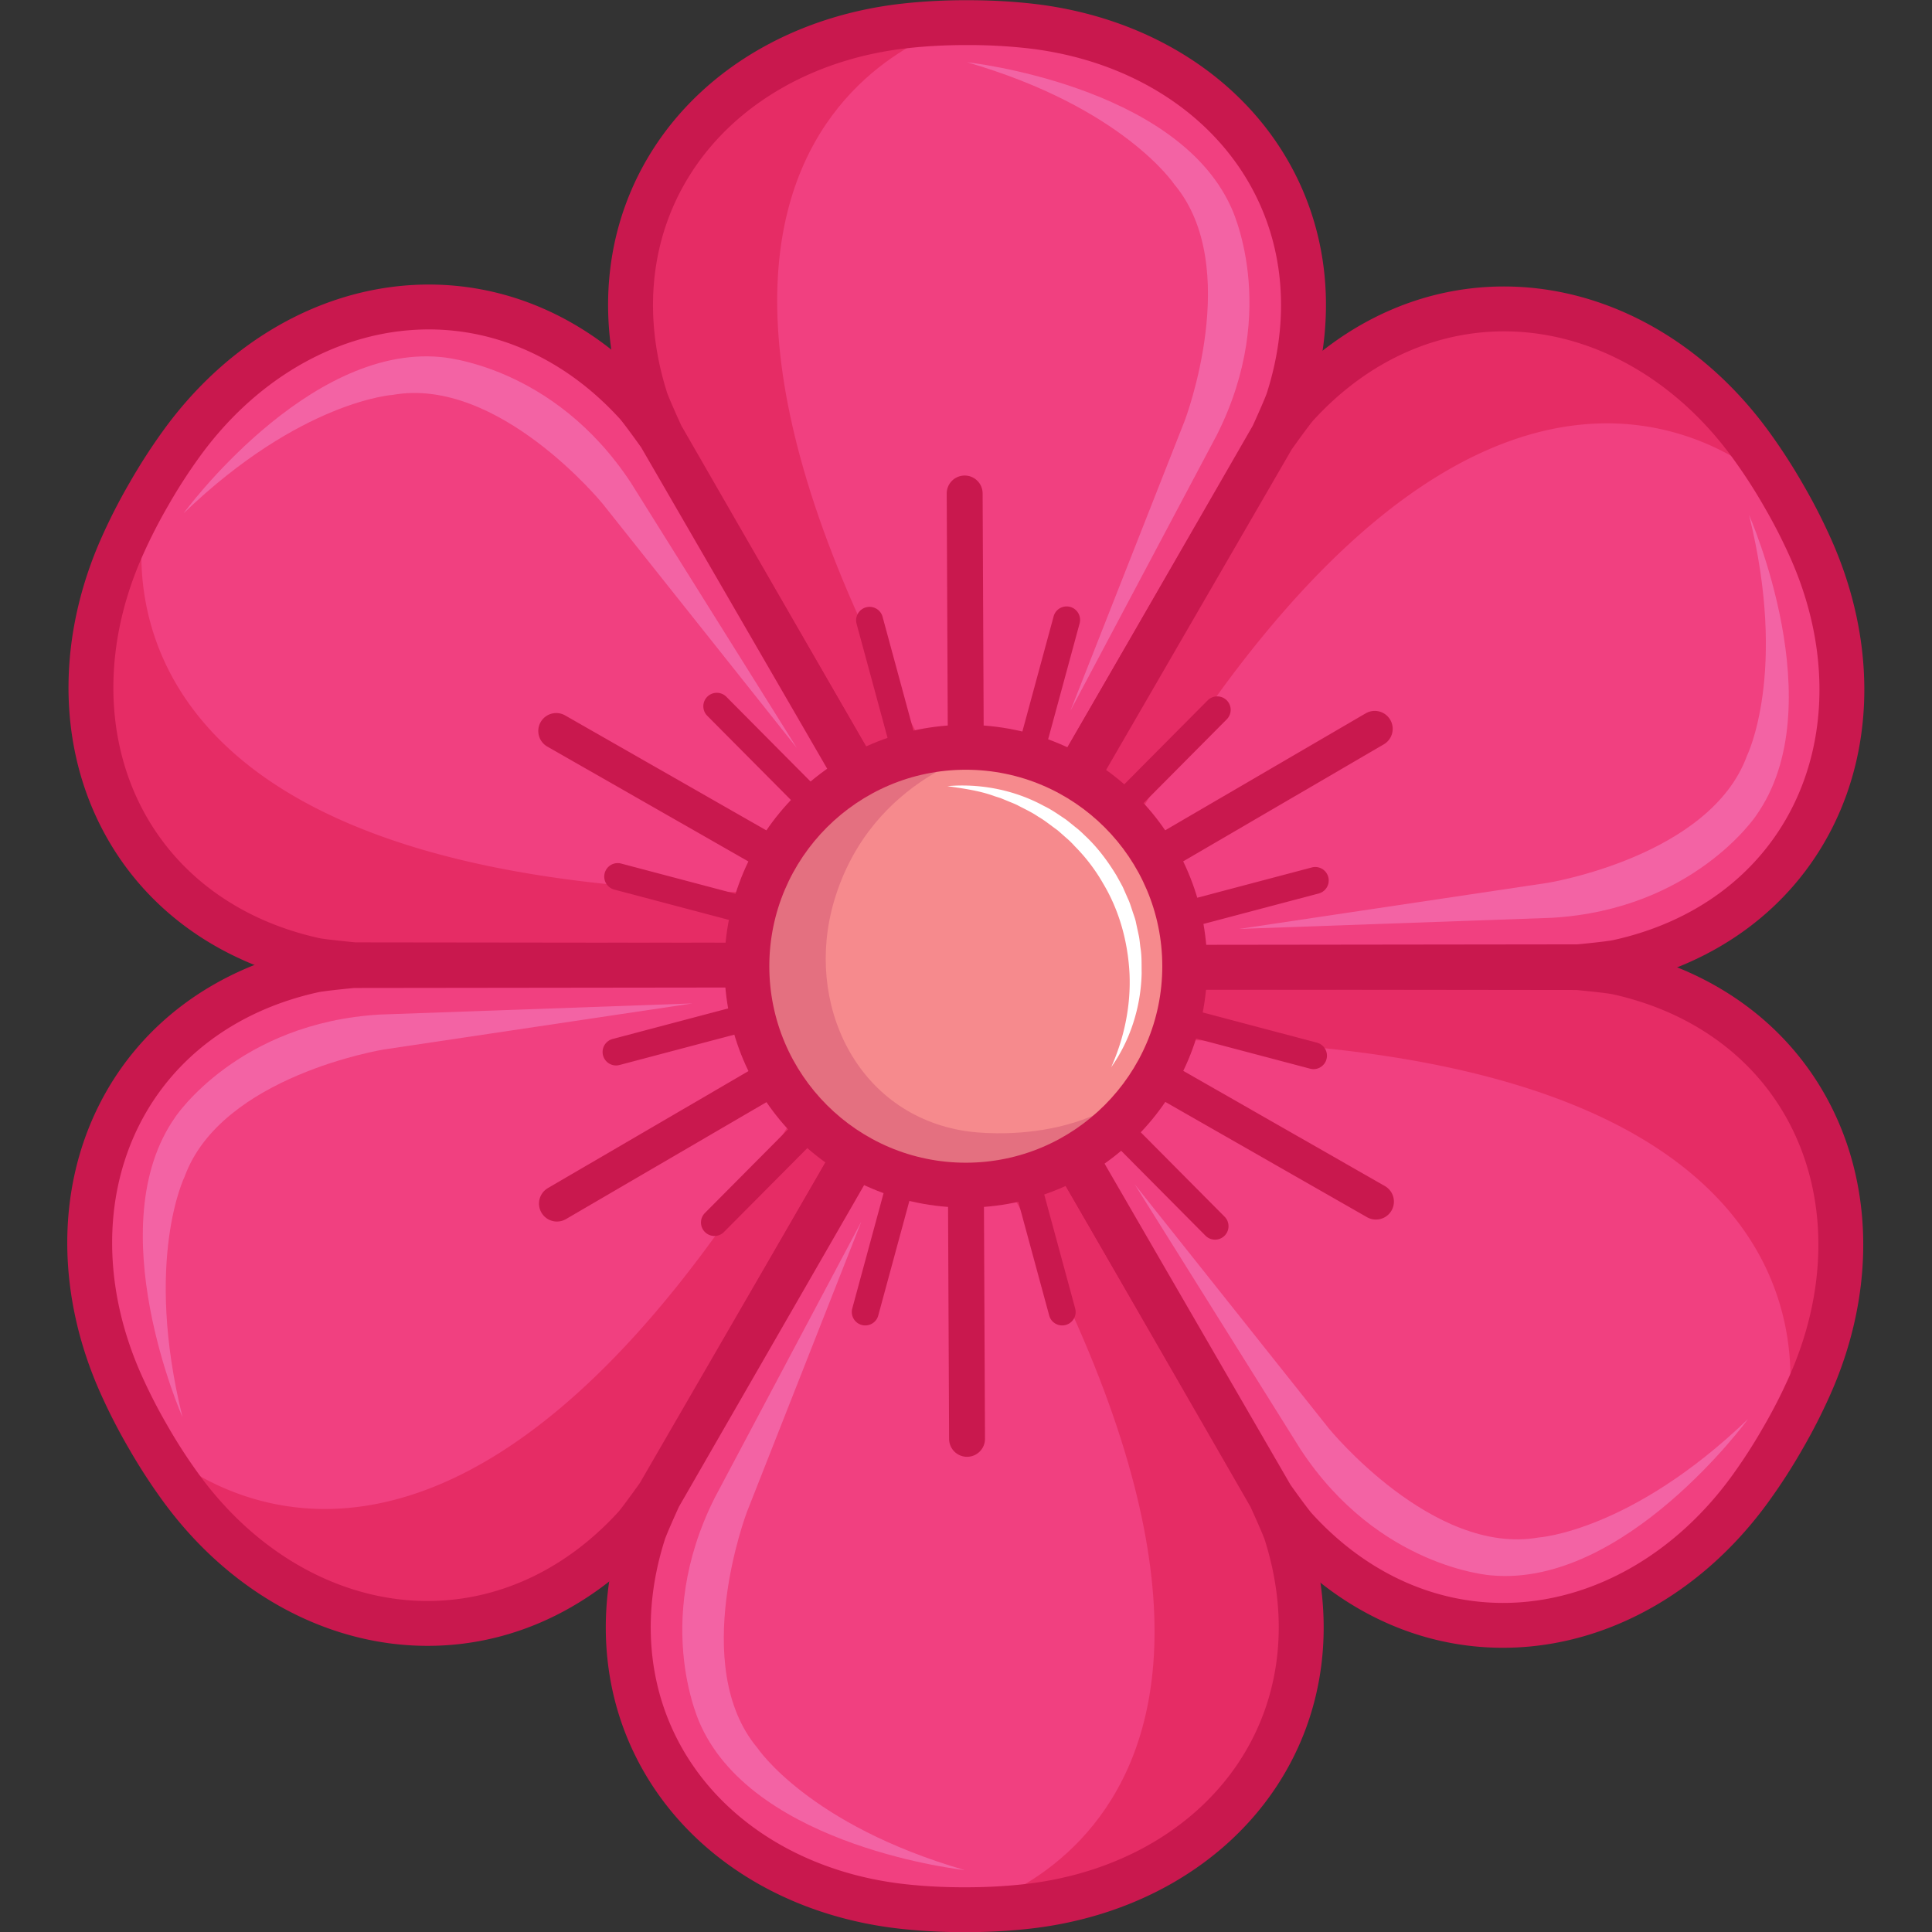 <svg viewBox="0 0 167.85 167.85" xmlns="http://www.w3.org/2000/svg"><rect x="0" y="0" width="167.85" height="167.85" fill="#333333" stroke="none"/><path d="M111.934 34.674c-.21.686-1.365 3.196-1.365 3.196L89.645 74.215l-3.866.008-1.668.008v.038l-.102-.014-.094.014v-.038l-5.535-.016L57.455 37.87s-1.153-2.51-1.372-3.196C50.87 18.224 61.76 3.95 78.933 2.211c1.56-.164 3.22-.25 4.982-.25h.196c1.753 0 3.413.086 4.981.25 17.166 1.739 28.058 16.013 22.842 32.463" fill="#f14080"/><path d="M85.841 74.18s-.024.016-.062.047l-1.668.008v.038l-.102-.014-.094.014v-.038l-5.535-.016-20.925-36.345s-1.153-2.51-1.372-3.196C50.87 18.228 61.76 3.954 78.933 2.215c1.56-.164 3.22-.25 4.982-.25 0 0-38.138 8.607 1.926 72.215" fill="#e62c65"/><path d="M110.574 37.874h.008zm-31.06 34.4 4.413.011.092.002.088-.002 4.414-.013 20.321-35.292c.52-1.138 1.13-2.535 1.233-2.874l.006-.018c2.189-6.903 1.4-13.74-2.223-19.252-3.92-5.965-10.83-9.858-18.957-10.682a46.376 46.376 0 0 0-4.785-.239h-.196c-1.661 0-3.27.08-4.778.239-8.139.824-15.05 4.718-18.972 10.684-3.623 5.511-4.412 12.347-2.223 19.25.11.342.724 1.75 1.248 2.892zm4.406 3.949a1.95 1.95 0 0 1-.393-.04l-5.147-.015a1.946 1.946 0 0 1-1.684-.976L55.771 38.848a1.802 1.802 0 0 1-.08-.16c-.284-.614-1.222-2.676-1.458-3.419-2.552-8.045-1.6-16.06 2.678-22.573 4.57-6.95 12.527-11.478 21.83-12.42a49.88 49.88 0 0 1 5.18-.258h.195c1.788 0 3.533.087 5.183.259 9.295.94 17.25 5.467 21.818 12.418 4.277 6.51 5.23 14.524 2.682 22.565-.236.761-1.172 2.814-1.453 3.428a2.25 2.25 0 0 1-.081.16L91.34 75.192a1.95 1.95 0 0 1-1.685.976l-5.176.015a1.96 1.96 0 0 1-.452.037c-.036.001-.07.003-.107.003" fill="#c9184e"/><path d="M55.255 35.048c.488.526 2.086 2.78 2.086 2.78L78.354 74.12l-1.927 3.352-.827 1.45.034.02-.064.08-.034.088-.033-.019-2.781 4.785-41.938-.052s-2.75-.254-3.455-.41C10.477 79.709 3.56 63.14 10.642 47.398a47.669 47.669 0 0 1 2.275-4.44l.097-.168a47.803 47.803 0 0 1 2.706-4.19c10.09-13.998 27.897-16.292 39.535-3.551" fill="#f14080"/><path d="m76.428 77.393.01.078-.827 1.449.033.02-.064.08-.033.088-.033-.019-2.782 4.785-41.937-.052s-2.75-.254-3.455-.409C10.487 79.705 3.57 63.136 10.653 47.394a47.669 47.669 0 0 1 2.274-4.44S1.311 80.287 76.428 77.394" fill="#e62c65"/><path d="m57.349 37.821.002-.007zm14.26 44.099 2.217-3.815.048-.078c.013-.027.028-.052.041-.078l2.197-3.83-20.405-35.245c-.724-1.018-1.63-2.245-1.87-2.504l-.014-.014c-4.883-5.348-11.2-8.083-17.784-7.701-7.127.413-13.953 4.449-18.73 11.077a46.48 46.48 0 0 0-2.6 4.024l-.097.169a45.618 45.618 0 0 0-2.182 4.257c-3.357 7.461-3.441 15.394-.235 21.773 2.963 5.893 8.488 9.996 15.561 11.552.352.076 1.877.246 3.128.364zm5.623-1.841a1.913 1.913 0 0 1-.232.32l-2.585 4.45c-.35.601-.993.97-1.688.97l-41.938-.051c-.06 0-.12-.003-.178-.008-.674-.063-2.93-.28-3.69-.447-8.243-1.813-14.71-6.645-18.208-13.608-3.736-7.431-3.678-16.586.158-25.115a49.872 49.872 0 0 1 2.366-4.614l.097-.168a50.298 50.298 0 0 1 2.817-4.36c5.461-7.579 13.36-12.204 21.662-12.685 7.777-.45 15.193 2.732 20.884 8.958.54.585 1.852 2.423 2.242 2.973.034.05.067.099.096.15l21.013 36.293c.35.603.35 1.346.004 1.948l-2.576 4.49a1.86 1.86 0 0 1-.193.41l-.05.094" fill="#c9184e"/><path d="M27.243 84.3c.7-.16 3.45-.416 3.45-.416l41.938-.052 1.94 3.345.841 1.44.034-.019.037.096.06.072-.033.02 2.754 4.802L57.25 129.88s-1.597 2.255-2.083 2.787c-11.637 12.741-29.444 10.446-39.537-3.557a47.746 47.746 0 0 1-2.707-4.19l-.097-.169c-.877-1.52-1.633-3-2.276-4.44-7.077-15.735-.16-32.304 16.693-36.012" fill="#f14080"/><path d="M74.495 87.153s.025.012.072.03l.841 1.44.034-.018.037.096.06.072-.033.02 2.754 4.801-21.014 36.294s-1.597 2.255-2.083 2.787c-11.637 12.74-29.444 10.446-39.537-3.558a47.746 47.746 0 0 1-2.707-4.189s26.522 28.725 61.576-37.775" fill="#e62c65"/><path d="m30.683 83.886-.004-.006zm45.32 9.7-2.195-3.828c-.016-.026-.03-.054-.045-.081l-.045-.075-2.219-3.817-40.724.05c-1.246.118-2.76.287-3.106.367a.079.079 0 0 1-.018.003c-7.073 1.557-12.6 5.66-15.562 11.553-3.206 6.377-3.123 14.308.229 21.758a46.186 46.186 0 0 0 2.185 4.264l.097.17a46.015 46.015 0 0 0 2.596 4.018c4.783 6.636 11.612 10.676 18.739 11.09 6.585.38 12.9-2.355 17.783-7.702.241-.265 1.152-1.503 1.879-2.527zm1.217-5.792c.067.116.12.238.163.362l2.561 4.465a1.952 1.952 0 0 1-.004 1.947L58.926 130.86c-.03.051-.061.102-.096.15-.39.552-1.708 2.396-2.232 2.972-5.692 6.231-13.11 9.415-20.889 8.966-8.304-.481-16.203-5.11-21.671-12.696a50.18 50.18 0 0 1-2.813-4.356l-.098-.168a50.6 50.6 0 0 1-2.368-4.62c-3.832-8.52-3.888-17.671-.152-25.103 3.498-6.96 9.961-11.792 18.2-13.605.776-.176 3.022-.393 3.696-.456a1.95 1.95 0 0 1 .177-.008l41.938-.052a1.95 1.95 0 0 1 1.689.972l2.599 4.475c.1.113.186.236.26.372l.054.09" fill="#c9184e"/><path d="M55.895 133.205c.21-.686 1.364-3.196 1.364-3.196l20.924-36.345 3.868-.008 1.668-.007v-.04l.101.016.093-.016v.04l5.536.015 20.924 36.345s1.153 2.51 1.372 3.196c5.216 16.45-5.676 30.723-22.849 32.463-1.56.163-3.22.25-4.983.25h-.194a48.29 48.29 0 0 1-4.983-.25c-17.166-1.74-28.056-16.014-22.84-32.463" fill="#f14080"/><path d="M81.988 93.7s.024-.016.063-.048l1.668-.007v-.04l.101.016.093-.016v.04l5.536.015 20.924 36.345s1.153 2.51 1.372 3.196c5.216 16.45-5.676 30.723-22.849 32.463-1.56.163-3.22.25-4.983.25 0 0 38.138-8.607-1.925-72.214" fill="#e62c65"/><path d="M57.255 130.005h-.008zm31.061-34.399-4.413-.013-.092-.001h-.087l-4.416.016-20.32 35.292c-.52 1.136-1.13 2.533-1.234 2.872l-.005.019c-2.19 6.903-1.4 13.74 2.222 19.252 3.92 5.964 10.83 9.859 18.959 10.682 1.522.16 3.13.24 4.785.24h.194c1.662 0 3.27-.08 4.779-.24 8.138-.823 15.052-4.718 18.973-10.683 3.622-5.512 4.41-12.349 2.222-19.251-.109-.343-.724-1.75-1.249-2.891zm-4.407-3.95c.134 0 .266.014.394.041l5.148.015a1.946 1.946 0 0 1 1.682.976l20.926 36.345c.028.051.058.104.08.159.283.613 1.223 2.676 1.459 3.417 2.55 8.047 1.599 16.063-2.68 22.573-4.57 6.952-12.525 11.48-21.83 12.421a49.842 49.842 0 0 1-5.179.259h-.194a49.87 49.87 0 0 1-5.184-.26c-9.295-.94-17.249-5.468-21.817-12.419-4.278-6.509-5.232-14.522-2.683-22.564.236-.76 1.171-2.815 1.452-3.428a2.91 2.91 0 0 1 .082-.158L76.49 92.688a1.95 1.95 0 0 1 1.685-.976l5.176-.015c.15-.03.298-.044.452-.037a1.48 1.48 0 0 1 .106-.004" fill="#c9184e"/><path d="M112.56 132.832c-.489-.524-2.085-2.779-2.085-2.779L89.461 93.76l1.928-3.354.827-1.449-.035-.019.064-.08.035-.089.033.02 2.781-4.785 41.938.05s2.75.256 3.455.411c16.851 3.707 23.768 20.277 16.687 36.02a47.812 47.812 0 0 1-2.274 4.438l-.098.17a48.113 48.113 0 0 1-2.706 4.188c-10.09 13.999-27.897 16.293-39.535 3.55" fill="#f14080"/><path d="m91.401 90.486-.008-.077.827-1.45-.035-.018.064-.08.035-.09.033.02 2.781-4.785 41.938.051s2.75.256 3.455.41c16.851 3.707 23.768 20.278 16.687 36.02a47.812 47.812 0 0 1-2.274 4.438s11.614-37.33-63.503-34.439" fill="#e62c65"/><path d="m110.48 130.059-.003.005zm-14.259-44.1-2.217 3.815a1.056 1.056 0 0 1-.05.079 1.09 1.09 0 0 1-.04.077l-2.197 3.83 20.404 35.244c.725 1.02 1.63 2.247 1.872 2.505l.013.015c4.884 5.347 11.2 8.081 17.784 7.701 7.126-.413 13.953-4.45 18.73-11.077a46.291 46.291 0 0 0 2.598-4.025l.099-.17a45.59 45.59 0 0 0 2.181-4.257c3.358-7.46 3.442-15.393.235-21.771-2.961-5.893-8.488-9.996-15.561-11.552-.35-.076-1.877-.247-3.127-.364zM90.596 87.8a1.92 1.92 0 0 1 .233-.321l2.586-4.45a1.945 1.945 0 0 1 1.687-.97l41.938.05c.06 0 .119.003.179.01.673.061 2.928.279 3.688.445 8.243 1.815 14.71 6.647 18.21 13.61 3.734 7.431 3.677 16.584-.16 25.113a49.683 49.683 0 0 1-2.364 4.615l-.097.17a49.992 49.992 0 0 1-2.819 4.359c-5.461 7.577-13.358 12.204-21.662 12.684-7.777.449-15.192-2.73-20.882-8.959-.542-.585-1.852-2.421-2.243-2.973a1.914 1.914 0 0 1-.097-.15L87.78 94.742a1.951 1.951 0 0 1-.003-1.948l2.575-4.49c.048-.143.112-.278.195-.409a1.34 1.34 0 0 1 .049-.093" fill="#c9184e"/><path d="M140.587 83.58c-.699.161-3.45.417-3.45.417l-41.939.052-1.94-3.345-.84-1.441-.033.02-.038-.096-.06-.074.034-.018-2.756-4.802L110.58 38s1.598-2.255 2.083-2.787c11.637-12.742 29.446-10.446 39.538 3.557a47.547 47.547 0 0 1 2.706 4.19l.099.169c.877 1.518 1.632 3 2.275 4.438 7.077 15.736.16 32.306-16.693 36.013" fill="#f14080"/><path d="m93.335 80.727-.072-.031-.842-1.441-.032.02-.038-.096-.06-.074.034-.018-2.756-4.802 21.014-36.293s1.598-2.255 2.083-2.787c11.637-12.742 29.446-10.446 39.538 3.557a47.547 47.547 0 0 1 2.706 4.19s-26.522-28.725-61.575 37.775" fill="#e62c65"/><path d="m137.133 83.993.003.007zm-45.321-9.7 2.194 3.828a.97.97 0 0 1 .046.082l.045.074 2.22 3.818 40.724-.051c1.244-.117 2.759-.287 3.104-.367l.02-.004c7.072-1.556 12.599-5.658 15.561-11.551 3.207-6.378 3.123-14.308-.228-21.759a46.518 46.518 0 0 0-2.185-4.264l-.097-.169a45.82 45.82 0 0 0-2.598-4.018c-4.78-6.638-11.611-10.676-18.736-11.09-6.586-.38-12.901 2.354-17.785 7.7-.242.267-1.152 1.503-1.879 2.528zm-1.217 5.79a1.904 1.904 0 0 1-.162-.36l-2.561-4.464a1.951 1.951 0 0 1 .004-1.948l21.014-36.293c.03-.052.06-.101.096-.149.39-.552 1.707-2.397 2.232-2.972 5.692-6.233 13.11-9.416 20.889-8.966 8.304.481 16.202 5.108 21.671 12.695a50.402 50.402 0 0 1 2.814 4.356l.097.168a50.075 50.075 0 0 1 2.367 4.62c3.831 8.52 3.889 17.672.153 25.103-3.499 6.959-9.961 11.79-18.2 13.605-.777.176-3.022.394-3.696.455-.06.005-.118.01-.178.01l-41.938.05a1.95 1.95 0 0 1-1.688-.97l-2.6-4.476a1.929 1.929 0 0 1-.258-.372c-.02-.03-.038-.06-.056-.091" fill="#c9184e"/><path d="M102.934 83.94c0 10.505-8.516 19.02-19.02 19.02s-19.019-8.515-19.019-19.02c0-10.504 8.515-19.02 19.018-19.02 10.505 0 19.021 8.516 19.021 19.02" fill="#f68a8d"/><path d="M83.908 66.487a1.561 1.561 0 0 1-1.56-1.553L82.25 42.88a1.558 1.558 0 0 1 1.552-1.565h.008c.86 0 1.555.693 1.559 1.552l.099 22.052a1.56 1.56 0 0 1-1.552 1.567h-.007m-5.174.321c-.515 0-.987-.343-1.127-.864L74.42 54.199a1.171 1.171 0 0 1 .823-1.436c.622-.166 1.266.2 1.434.823l3.188 11.745a1.168 1.168 0 0 1-1.13 1.476m10.733 0a1.17 1.17 0 0 1-1.128-1.476l3.188-11.745a1.17 1.17 0 1 1 2.257.613l-3.19 11.744c-.14.521-.611.864-1.127.864m-22.026 9.186c-.262 0-.528-.066-.77-.206l-19.15-10.941a1.56 1.56 0 0 1 1.548-2.708l19.148 10.94a1.561 1.561 0 0 1-.776 2.915m-1.973 4.454c-.1 0-.2-.014-.3-.04l-11.765-3.111a1.17 1.17 0 1 1 .598-2.261l11.765 3.11a1.169 1.169 0 0 1-.298 2.302m5.373-9.294c-.302 0-.602-.116-.83-.345l-8.578-8.634a1.17 1.17 0 0 1 1.661-1.648l8.576 8.633a1.172 1.172 0 0 1-.83 1.994m-22.452 34.973a1.56 1.56 0 0 1-.788-2.907L66.65 92.108a1.56 1.56 0 0 1 1.572 2.693l-19.05 11.112a1.548 1.548 0 0 1-.783.213m13.68 1.254a1.17 1.17 0 0 1-.83-1.993l8.577-8.634a1.169 1.169 0 1 1 1.659 1.648l-8.577 8.634c-.228.23-.53.344-.83.344m-8.546-14.813a1.17 1.17 0 0 1-.298-2.301l11.765-3.11a1.17 1.17 0 0 1 .598 2.26l-11.765 3.111c-.101.027-.201.04-.3.04m30.493 33.999a1.557 1.557 0 0 1-1.558-1.552l-.1-22.052a1.56 1.56 0 0 1 1.552-1.567h.008c.86 0 1.555.693 1.559 1.553L85.575 125a1.56 1.56 0 0 1-1.554 1.565h-.006m8.266-11.413c-.516 0-.988-.342-1.128-.864l-3.189-11.743a1.17 1.17 0 0 1 2.257-.613l3.188 11.744a1.168 1.168 0 0 1-1.128 1.476m-17.106 0a1.168 1.168 0 0 1-1.13-1.476l3.189-11.745a1.17 1.17 0 0 1 2.257.614l-3.188 11.743a1.17 1.17 0 0 1-1.128.864m44.359-9.199a1.55 1.55 0 0 1-.772-.207L99.616 94.805a1.559 1.559 0 1 1 1.546-2.707l19.148 10.941a1.558 1.558 0 0 1-.776 2.914m-5.414-13.067c-.1 0-.2-.013-.3-.04l-11.766-3.11a1.169 1.169 0 0 1 .599-2.262l11.765 3.112a1.17 1.17 0 0 1-.297 2.3M105.56 107.7c-.3 0-.6-.117-.83-.347l-8.574-8.634a1.169 1.169 0 1 1 1.659-1.648l8.577 8.634a1.17 1.17 0 0 1-.83 1.995m-5.174-31.707a1.556 1.556 0 0 1-1.348-.774 1.558 1.558 0 0 1 .561-2.134l19.049-11.11a1.558 1.558 0 0 1 1.572 2.693l-19.05 11.112a1.556 1.556 0 0 1-.784.213m-3.214-4.52a1.17 1.17 0 0 1-.83-1.993l8.577-8.634a1.169 1.169 0 1 1 1.659 1.648l-8.575 8.633c-.23.23-.53.346-.83.346m5.359 9.294a1.17 1.17 0 0 1-.3-2.302l11.767-3.11a1.17 1.17 0 0 1 .599 2.261l-11.766 3.11c-.101.027-.201.04-.3.04" fill="#c9184e"/><path d="M84.015 5.408s18.043 1.946 22.91 12.525c0 0 4.358 8.802-1.196 19.835L92.996 61.754l9.942-25.233s5.076-13.361-.913-20.5c0 0-4.45-6.69-18.01-10.613M15.95 44.594s10.705-14.654 22.3-13.578c0 0 9.802.625 16.58 10.953l14.405 23.02-16.88-21.227s-9.033-11.077-18.21-9.46c0 0-8.02.508-18.195 10.292m-.094 78.532s-7.337-16.599-.609-26.104c0 0 5.444-8.174 17.776-8.88l27.139-.966L33.34 91.18s-14.11 2.283-17.298 11.04c0 0-3.568 7.2-.186 20.905m67.959 39.346s-18.044-1.944-22.912-12.523c0 0-4.358-8.802 1.198-19.835l12.733-23.986-9.943 25.232s-5.077 13.36.912 20.5c0 0 4.45 6.691 18.012 10.612m68.051-39.185s-10.705 14.652-22.302 13.58c0 0-9.8-.629-16.578-10.955L98.58 102.89l16.88 21.227s9.034 11.078 18.21 9.46c0 0 8.02-.51 18.196-10.291m.094-78.532s7.337 16.598.609 26.103c0 0-5.444 8.175-17.776 8.882l-27.139.965 26.823-4.005s14.11-2.284 17.299-11.041c0 0 3.568-7.199.184-20.904" fill="#f363a4"/><path d="M82.308 68.3c2.839-.248 5.827.319 8.404 1.73.665.318 1.264.749 1.877 1.157.292.222.576.46.864.69.294.223.56.478.824.736 1.08 1.01 1.972 2.208 2.735 3.472.178.324.362.646.533.974l.447 1.016c.161.333.264.69.384 1.04.105.353.258.693.321 1.06l.235 1.082c.08.36.1.73.152 1.095.122.728.088 1.47.102 2.2-.065 2.933-.989 5.83-2.644 8.164 1.158-2.61 1.714-5.403 1.588-8.158-.145-2.746-.882-5.446-2.285-7.79a15.451 15.451 0 0 0-2.47-3.248 7.586 7.586 0 0 0-.731-.717c-.257-.224-.51-.456-.773-.678-.558-.394-1.086-.84-1.684-1.182-.57-.392-1.2-.672-1.812-.999-.311-.152-.638-.268-.958-.405l-.482-.199-.498-.157c-1.316-.49-2.713-.675-4.129-.883" fill="#fff"/><path d="M100.534 93.233c-3.274 5.773-9.475 9.666-16.585 9.666-10.525 0-19.058-8.534-19.058-19.058s8.533-19.058 19.058-19.058c.675 0 1.343.036 2.003.104.045.163.067.252.067.252s-10.32 2.237-13.545 13.113c-2.628 8.86 1.913 18.592 11.475 20.023 0 0 10.572 1.714 16.557-5.345l.028.303" fill="#e47080"/><path d="M83.908 66.874c-9.413 0-17.071 7.657-17.071 17.07s7.658 17.071 17.071 17.071 17.07-7.658 17.07-17.071-7.657-17.07-17.07-17.07zm0 38.039c-11.562 0-20.969-9.407-20.969-20.97s9.407-20.968 20.97-20.968 20.968 9.406 20.968 20.969-9.407 20.969-20.969 20.969" fill="#c9184e"/></svg>